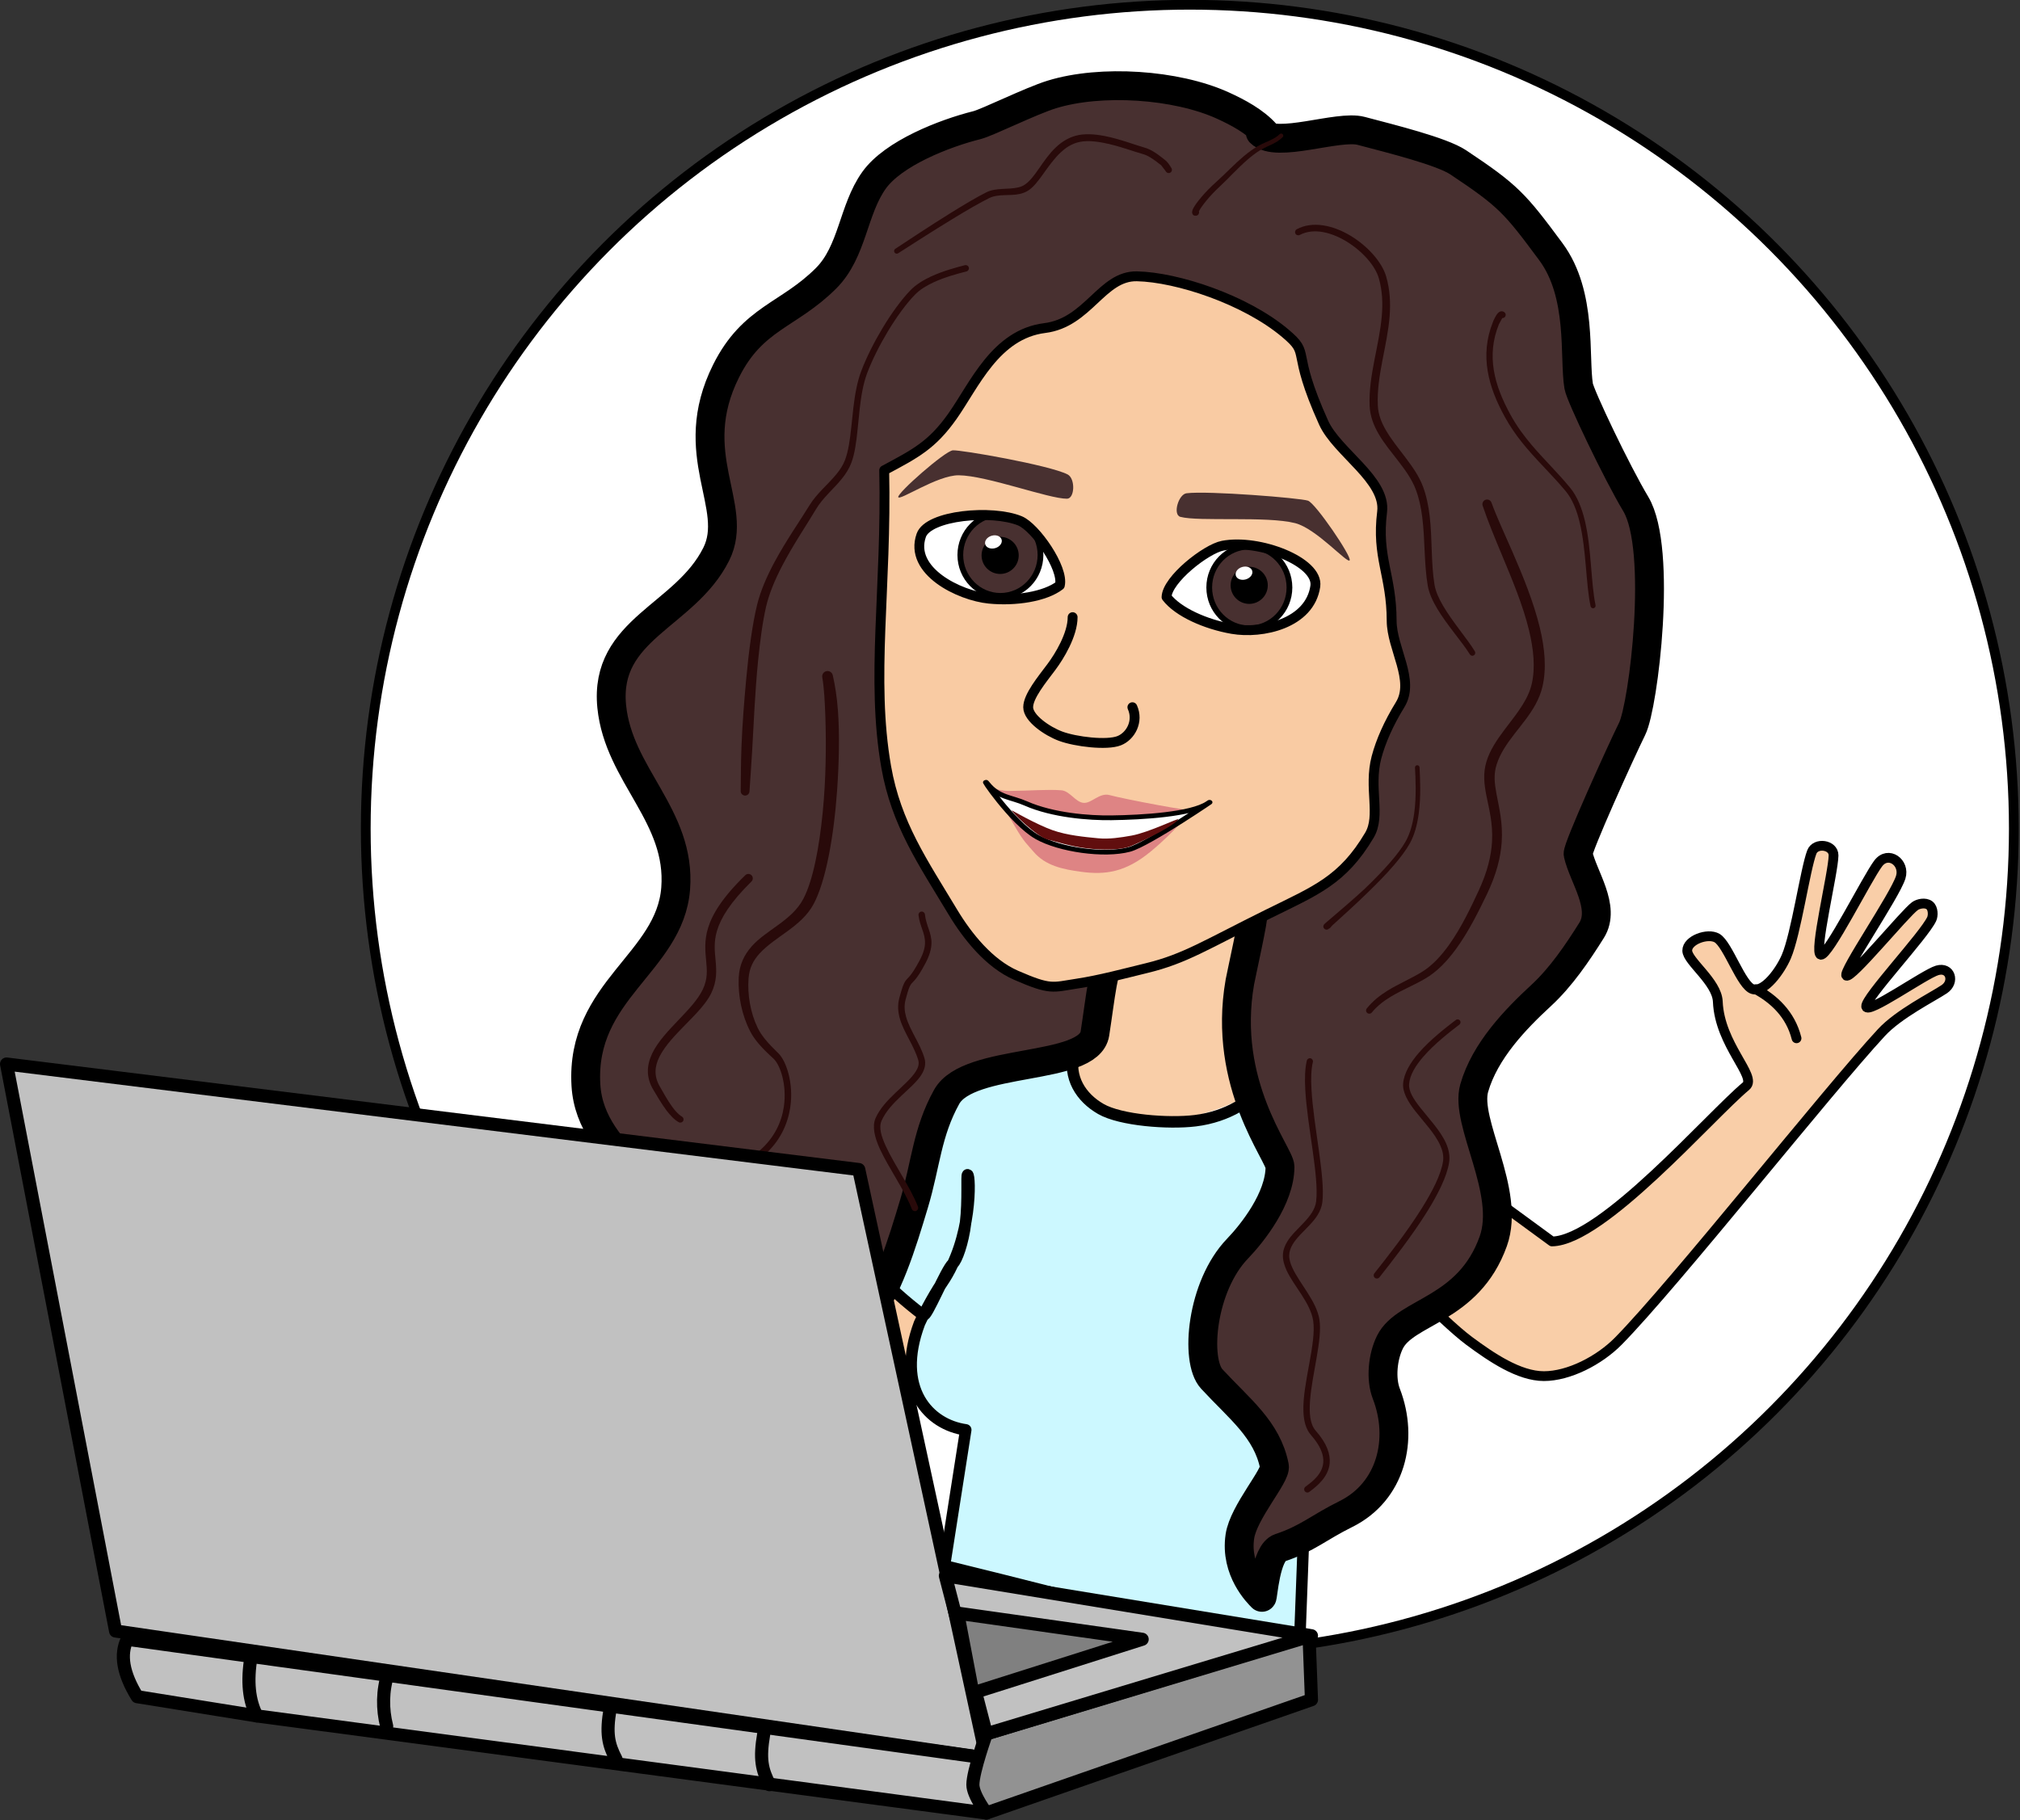 <?xml version="1.0" encoding="UTF-8" standalone="no"?>
<!DOCTYPE svg PUBLIC "-//W3C//DTD SVG 1.1//EN" "http://www.w3.org/Graphics/SVG/1.1/DTD/svg11.dtd">
<svg width="100%" height="100%" viewBox="0 0 1064 959" version="1.1" xmlns="http://www.w3.org/2000/svg"  style="fill-rule:evenodd;clip-rule:evenodd;stroke-linecap:round;stroke-linejoin:round;stroke-miterlimit:1.5;">
    <rect x="0" y="0" width="1064" height="959" fill="#333333" stroke="none"/>
    <g transform="matrix(1,0,0,1,-622.842,-395.399)">
        <g transform="matrix(0.975,0,0,0.975,-70.641,71.575)">
            <g id="Layer14">
                <circle cx="1354.04" cy="779.865" r="445.178" style="fill:white;stroke:black;stroke-width:5.28px;"/>
            </g>
        </g>
        <g id="Layer13">
            <g id="Layer5">
                <path d="M1188.48,947.186L1188.48,973.386C1203.94,983.448 1221.81,987.774 1242.63,985.052C1259.79,982.562 1274.87,976.509 1288.22,967.504L1316.35,916.582L1288.22,856.686L1209.01,889.828L1188.48,947.186Z" style="fill:rgb(249,206,168);"/>
            </g>
            <g id="Layer9">
                <path d="M1401.46,1021.02L1440.32,1049.46C1466.86,1049.06 1523.6,983.393 1542.49,967.664C1548.55,962.618 1528.61,945.952 1527.67,923.114C1527.24,912.686 1511.64,901.842 1511.57,896.261C1511.5,890.681 1522.37,886.755 1527.27,889.63C1533.04,893.017 1540.11,914.946 1546.19,916.582C1552.27,918.217 1560.52,906.96 1563.74,899.445C1568.91,887.4 1573.68,853.473 1577.18,844.307C1579.18,839.063 1588.69,840.382 1588.63,846.086C1588.53,855.138 1577.99,897.71 1581.91,898.416C1585.83,899.121 1606.16,858.265 1612.15,850.319C1617.43,843.305 1626.43,849.852 1624.01,857.593C1620.95,867.363 1593.16,907.704 1595.39,909.422C1597.85,911.309 1626.11,876.631 1631.55,872.747C1633.21,871.565 1636.92,870.677 1639.14,872.347C1641.22,873.915 1641.14,877.86 1640.33,879.59C1636.17,888.437 1605.32,921.167 1605.81,925.674C1606.3,930.182 1636.53,908.593 1643.26,906.635C1650.14,904.638 1652.7,912.718 1646.91,916.582C1640.82,920.654 1622.97,929.558 1613.88,939.376C1585.29,970.258 1505.02,1071.7 1475.38,1101.87C1465.23,1112.21 1449.18,1120.42 1436.07,1120.42C1422.96,1120.42 1408.38,1110.5 1396.73,1101.87C1382.07,1091.01 1348.1,1055.26 1348.1,1055.26L1401.46,1021.02Z" style="fill:rgb(249,206,168);stroke:black;stroke-width:5.15px;"/>
                <path d="M1547.69,916.582C1557.01,921.643 1565.92,929.601 1569.13,942.427" style="fill:none;stroke:black;stroke-width:5.15px;"/>
            </g>
            <g id="Layer12">
                <path d="M1128.63,1069.35C1116.61,1112 1100.26,1138.82 1100.26,1138.82L1054.96,1138.82C1046.89,1138.82 1016.92,1068.57 1016.92,1068.57L1069.55,1016.94L1142.4,1029.35C1142.4,1029.35 1140.65,1026.71 1128.63,1069.35Z" style="fill:rgb(249,203,163);"/>
            </g>
            <g id="Layer6">
                <path d="M1188.48,950.222C1185.44,963.01 1192.14,973.62 1202.73,979.689C1213.14,985.659 1238.28,987.568 1252.41,985.85C1269.81,983.736 1282.78,974.816 1288.22,966.859C1297.02,953.976 1330.35,956.628 1343.53,964.327C1356.71,972.027 1363.87,1000.93 1367.31,1016.15C1370.22,1029.03 1367.37,1042.82 1364.17,1055.63C1360.57,1070.05 1349.11,1086.18 1345.7,1102.67C1342.01,1120.56 1311.94,1131.8 1311.34,1151.92C1310.49,1180.13 1306.9,1274.26 1306.9,1274.07C1306.95,1265.46 1120.33,1220.33 1120.33,1220.33L1131.53,1148.73C1112.12,1145.98 1094.27,1127.12 1107.14,1092.64C1107.69,1091.19 1113.99,1078.61 1119.16,1071.09C1135.01,1048.03 1133.98,1014.58 1132.51,1014.33C1131.82,1014.21 1132.87,1027.7 1131.42,1039.75C1130.17,1050.17 1126.78,1059.48 1124.77,1061.12C1121.13,1064.11 1110.93,1089.73 1109.19,1088.39C1100.53,1081.7 1067.74,1056.07 1069.63,1036.8C1072.07,1011.93 1091.15,953.611 1110.96,939.181C1130.77,924.752 1192.49,933.303 1188.48,950.222Z" style="fill:rgb(204,248,255);stroke:black;stroke-width:6.05px;"/>
            </g>
            <g id="Layer4">
                <g transform="matrix(1,0,0,1,-5.555,2.616)">
                    <path d="M1295.14,463.259C1289.31,456.698 1280.34,451.939 1272.48,448.364C1247.85,437.169 1208.3,434.585 1182.46,442.536C1171.31,445.967 1148.5,457.341 1142.96,458.726C1125.82,463.01 1098.95,473.522 1088.78,487.768C1077.65,503.349 1077.59,525.309 1063.51,539.39C1043.8,559.099 1024.9,560.137 1010.85,588.246C988.807,632.322 1018.28,659.502 1005.67,684.738C989.249,717.571 946.513,723.984 950.619,765.041C954.239,801.238 987.239,822.597 984.294,860.885C981.275,900.138 934.082,914.563 937.019,964.501C939.368,1004.43 987.957,1019.66 997.894,1057.76C1011.78,1110.97 981.704,1131.15 981.704,1169.79C981.704,1171.19 998.739,1159.23 1015.38,1147.12C1037.63,1130.94 1065.92,1111.92 1082.71,1090.1C1096.17,1072.6 1103.43,1048.33 1109.93,1026.67C1116.03,1006.32 1116.66,989.337 1127.03,970.676C1138.62,949.813 1202.02,957.327 1205.13,937.302C1211.35,897.137 1209.55,878.565 1249.1,881.429C1264.1,882.514 1274.03,879.618 1288.22,874.887C1289.26,874.539 1282.09,906.696 1281.49,910.08C1271.98,964.205 1302.61,1001 1302.61,1007.49C1302.61,1024.21 1288.01,1042.56 1280.25,1050.63C1261.14,1070.49 1257.7,1109.57 1266.65,1119.28C1281.28,1135.14 1295.8,1145.88 1299.67,1165.26C1300.66,1170.19 1283.39,1189.42 1281.49,1202.22C1278.82,1220.24 1291.17,1232.43 1293.1,1234.35C1293.67,1234.92 1294.86,1210.77 1302.61,1208.22C1316.94,1203.5 1322.96,1197.57 1337.24,1190.51C1361.15,1178.7 1367.91,1151.1 1358.61,1127.05C1355.61,1119.3 1356.64,1107.67 1360.55,1099.85C1368.79,1083.37 1401.88,1083.34 1414.95,1046.75C1424.35,1020.43 1399.74,984.17 1404.91,966.059C1410.55,946.349 1426.74,929.652 1440.2,917.226C1450.6,907.629 1459.3,894.826 1466.76,882.904C1474.34,870.775 1462.28,854.669 1459.63,842.753C1459,839.897 1482.21,788.669 1488.13,776.697C1494.11,764.604 1504.26,682.074 1490.01,658.313C1480.01,641.641 1460.79,601.302 1459.94,596.246C1457.39,580.922 1462.06,548.056 1445.28,525.389C1426.29,499.732 1422.87,495.893 1396.52,478.33C1387.79,472.507 1361.41,465.982 1345.36,461.735C1333.09,458.488 1300.75,471.163 1292.21,462.617" style="fill:rgb(72,48,48);stroke:black;stroke-width:15.2px;"/>
                </g>
                <path d="M1131.08,535.113C1126.74,536.241 1119.69,538.076 1113.25,541.067C1109.18,542.955 1105.35,545.307 1102.52,548.202C1097.8,553.029 1092.49,560.312 1087.67,568.323C1083.3,575.601 1079.33,583.478 1076.58,590.65C1075.43,593.64 1074.57,596.855 1073.89,600.183C1071.2,613.372 1071.54,628.42 1067.89,637.893C1066.85,640.586 1065.26,642.956 1063.43,645.189C1058.91,650.717 1052.98,655.446 1049.27,661.55C1044.49,669.383 1036.91,680.134 1030.71,691.698C1026.82,698.973 1023.47,706.569 1021.65,713.973C1019.14,724.189 1017.27,738.335 1015.89,753.177C1014.79,765.084 1013.84,777.433 1013.41,788.549C1013.06,797.532 1013.09,805.696 1013,812.15C1012.95,813.427 1013.95,814.503 1015.22,814.551C1016.5,814.599 1017.58,813.602 1017.62,812.325C1017.98,806.608 1018.54,799.555 1018.98,791.762C1019.82,776.988 1020.56,759.592 1022.11,743.905C1023.2,732.977 1024.55,722.879 1026.35,715.093C1027.98,708.026 1031.08,700.765 1034.69,693.794C1040.68,682.227 1048.07,671.451 1052.7,663.607C1056.24,657.62 1062,652.978 1066.34,647.544C1068.39,644.983 1070.14,642.259 1071.29,639.187C1074.92,629.535 1074.51,614.257 1077.16,600.841C1077.79,597.695 1078.59,594.656 1079.66,591.828C1082.34,584.821 1086.21,577.124 1090.49,570.017C1095.16,562.256 1100.31,555.2 1104.9,550.529C1107.47,547.909 1110.97,545.814 1114.66,544.111C1120.9,541.231 1127.72,539.485 1131.93,538.404C1132.84,538.169 1133.38,537.242 1133.15,536.334C1132.92,535.425 1131.99,534.879 1131.08,535.113Z" style="fill:rgb(41,10,10);"/>
                <path d="M1025.11,1004.24C1033.77,996.726 1037.76,987.571 1039.08,978.93C1041.05,966.005 1036.86,954.205 1032.88,950.383C1030.27,947.838 1027.73,945.286 1025.59,942.596C1024.13,940.772 1022.87,938.882 1021.91,936.885C1020.02,932.955 1018.67,928.613 1017.86,924.174C1017.06,919.735 1016.81,915.198 1017.13,910.871C1017.53,905.307 1019.76,901.242 1022.86,897.836C1031.12,888.751 1044.88,883.748 1051.33,871.823C1057.86,859.725 1062.05,836.035 1063.76,811.974C1064.82,797.013 1065.13,781.904 1064.19,769.463C1063.65,762.329 1062.63,756.087 1061.5,751.201C1061.19,749.677 1059.71,748.687 1058.18,748.991C1056.66,749.296 1055.67,750.782 1055.97,752.306C1056.92,757.833 1057.32,765.132 1057.6,773.428C1058.1,788.344 1057.87,806.465 1056.19,823.405C1054.34,842.103 1051.05,859.348 1045.98,868.968C1039.91,880.517 1026.47,885.22 1018.68,894.106C1014.89,898.43 1012.26,903.604 1011.94,910.565C1011.73,915.311 1012.15,920.268 1013.18,925.098C1014.21,929.915 1015.83,934.605 1018.02,938.831C1019.18,941.074 1020.68,943.191 1022.39,945.22C1024.72,947.967 1027.45,950.565 1030.27,953.146C1033.84,956.478 1037.4,966.973 1035.73,978.433C1034.58,986.378 1030.85,994.774 1022.89,1001.67C1022.18,1002.28 1022.1,1003.36 1022.72,1004.07C1023.33,1004.78 1024.4,1004.85 1025.11,1004.24Z" style="fill:rgb(41,10,10);"/>
                <path d="M1345.41,928.849C1348.36,925.279 1351.82,922.672 1355.5,920.457C1361.34,916.954 1367.75,914.415 1373.8,910.849C1379.83,907.289 1385.15,901.71 1389.81,895.32C1396.46,886.194 1401.76,875.408 1405.94,866.754C1411.19,855.863 1413.3,846.872 1413.83,839.152C1414.54,828.891 1412.43,820.878 1411.07,813.584C1410.1,808.322 1409.5,803.474 1411.12,798.324C1414.8,786.482 1425.58,777.653 1431.56,766.697C1433.22,763.661 1434.54,760.475 1435.33,757.061C1437.5,747.671 1436.57,736.999 1433.88,725.922C1430.65,712.66 1425,698.755 1419.39,685.9C1415.32,676.59 1411.25,667.858 1408.45,660.217C1408,658.938 1406.6,658.263 1405.32,658.711C1404.04,659.158 1403.37,660.56 1403.81,661.839C1406.42,669.655 1410.14,678.668 1414.1,688.158C1419.38,700.81 1425.04,714.34 1428.19,727.305C1430.64,737.428 1431.63,747.169 1429.66,755.752C1428.99,758.649 1427.87,761.347 1426.47,763.929C1420.36,775.225 1409.51,784.482 1405.79,796.685C1403.96,802.752 1404.56,808.435 1405.78,814.598C1407.14,821.509 1409.29,829.084 1408.74,838.832C1408.33,846.058 1406.44,854.481 1401.67,864.731C1397.72,873.234 1392.72,883.841 1386.36,892.841C1382.13,898.824 1377.32,904.103 1371.78,907.485C1365.78,911.146 1359.4,913.783 1353.62,917.377C1349.64,919.853 1345.93,922.766 1342.78,926.706C1342.18,927.434 1342.3,928.505 1343.02,929.096C1343.75,929.688 1344.82,929.577 1345.41,928.849Z" style="fill:rgb(41,10,10);"/>
                <path d="M1307.48,519.176C1314.79,515.339 1324.13,517.768 1332.16,522.662C1340.36,527.663 1347.25,535.317 1349.16,542.157C1351.01,548.71 1351.23,555.22 1350.69,561.711C1349.37,577.52 1343.63,593.236 1344.26,609.164C1344.49,614.647 1346.42,619.628 1349.2,624.353C1354.97,634.146 1364.59,642.781 1368.54,653.219C1370.33,657.914 1371.35,662.82 1371.98,667.824C1373.51,679.788 1372.89,692.304 1374.89,703.972C1375.57,707.873 1377.44,712.022 1379.93,716.172C1385.13,724.862 1393.01,733.611 1397.06,740.152C1397.5,740.879 1398.45,741.108 1399.18,740.664C1399.91,740.22 1400.14,739.269 1399.69,738.542C1395.73,731.971 1387.97,723.154 1382.88,714.425C1380.69,710.654 1379,706.909 1378.43,703.382C1376.55,691.739 1377.31,679.277 1375.91,667.345C1375.28,662.015 1374.23,656.79 1372.38,651.778C1368.42,641.111 1358.76,632.183 1352.91,622.176C1350.51,618.059 1348.78,613.75 1348.58,608.984C1347.89,593.237 1353.59,577.682 1354.8,562.042C1355.34,555.071 1355.02,548.085 1352.98,541.066C1350.78,533.504 1343.21,524.957 1334.06,519.505C1324.87,514.029 1314.16,511.722 1305.88,516.175C1305.06,516.615 1304.74,517.645 1305.18,518.473C1305.62,519.301 1306.65,519.616 1307.48,519.176Z" style="fill:rgb(41,10,10);"/>
                <path d="M1239.91,484.026C1239.54,483.396 1238.93,482.376 1238.21,481.442C1237.71,480.805 1237.16,480.211 1236.58,479.766C1235.2,478.7 1233.05,476.9 1230.68,475.432C1229.13,474.476 1227.5,473.664 1225.91,473.229C1221.2,471.937 1212.92,468.657 1204.67,467.053C1199.21,465.992 1193.77,465.68 1189.28,466.958C1185.23,468.111 1181.87,470.32 1178.97,473.055C1172.06,479.578 1167.99,489.282 1162.46,492.797C1161.45,493.444 1160.35,493.854 1159.19,494.128C1153.84,495.395 1147.5,494.196 1142.51,496.659C1137.67,499.05 1130.48,503.315 1122.86,508.068C1112.55,514.507 1101.45,521.836 1094.42,526.48C1093.77,526.902 1093.59,527.77 1094.01,528.418C1094.43,529.065 1095.3,529.249 1095.94,528.827C1103.02,524.276 1114.18,517.109 1124.54,510.791C1132.1,506.184 1139.22,502.028 1144,499.714C1148.79,497.401 1154.86,498.748 1159.99,497.581C1161.54,497.229 1163.02,496.676 1164.38,495.822C1170.06,492.24 1174.4,482.419 1181.5,475.737C1183.98,473.402 1186.83,471.474 1190.29,470.483C1194.28,469.338 1199.12,469.701 1203.98,470.627C1212.14,472.181 1220.34,475.37 1224.99,476.619C1226.28,476.963 1227.6,477.631 1228.85,478.397C1231.12,479.778 1233.17,481.484 1234.49,482.489L1236.98,485.753C1237.45,486.561 1238.5,486.83 1239.31,486.353C1240.11,485.876 1240.38,484.834 1239.91,484.026Z" style="fill:rgb(41,10,10);"/>
                <path d="M1414.13,562.97C1413.71,563.752 1412.38,566.193 1412.35,566.276C1408.99,574.614 1408.41,582.637 1409.69,590.441C1410.99,598.402 1414.21,606.133 1418.37,613.741C1421.72,619.87 1425.55,625.033 1429.62,629.839C1436.01,637.386 1442.99,644.062 1449.69,652.132C1453.61,656.856 1456.08,663.102 1457.71,670.019C1461.16,684.678 1460.8,702.395 1463.27,714.257C1463.42,714.98 1462.96,715.69 1462.24,715.842C1461.51,715.994 1460.8,715.531 1460.65,714.809C1458.14,702.981 1458.42,685.296 1454.92,670.681C1453.38,664.24 1451.1,658.405 1447.42,654.017C1439.56,644.62 1431.32,637.126 1424.07,627.921C1421.05,624.08 1418.19,619.945 1415.6,615.263C1411.22,607.341 1407.86,599.277 1406.47,590.974C1405.06,582.603 1405.65,573.989 1409.22,565.023C1409.27,564.886 1410.68,561.341 1412.05,560.161C1413.14,559.214 1414.27,559.157 1415.28,559.927C1416.03,560.498 1416.17,561.565 1415.6,562.31C1415.24,562.779 1414.68,563.008 1414.13,562.97Z" style="fill:rgb(41,10,10);"/>
                <path d="M1312.51,1181.4C1316.42,1178.47 1322.6,1173.63 1323.23,1166.28C1323.62,1161.69 1321.92,1156.03 1315.9,1149.21C1312.79,1145.68 1312.39,1139.81 1312.91,1133.07C1314.01,1118.91 1319.44,1101.09 1317.84,1090.71C1316.35,1080.99 1307.5,1071.85 1303.58,1063.36C1302.53,1061.1 1301.86,1058.9 1301.91,1056.74C1302.11,1048.73 1312.1,1043.1 1316.74,1035.73C1318.11,1033.56 1319.07,1031.27 1319.37,1028.79C1320.99,1015.62 1314.72,988.748 1313.64,969.292C1313.33,963.693 1313.45,958.731 1314.38,954.948C1314.59,954.072 1314.05,953.186 1313.18,952.971C1312.3,952.756 1311.41,953.294 1311.2,954.17C1310.21,958.206 1310.04,963.499 1310.37,969.472C1311.43,988.739 1317.69,1015.34 1316.09,1028.38C1315.06,1036.74 1305.2,1042.47 1300.91,1049.48C1299.53,1051.74 1298.65,1054.1 1298.59,1056.66C1298.52,1059.29 1299.28,1062 1300.55,1064.76C1304.35,1072.99 1313.09,1081.79 1314.53,1091.22C1316.34,1103 1308.85,1124.5 1309.39,1139.06C1309.58,1144.17 1310.75,1148.49 1313.36,1151.44C1318.52,1157.3 1320.19,1162.05 1319.85,1165.99C1319.31,1172.25 1313.8,1176.19 1310.47,1178.69C1309.72,1179.25 1309.57,1180.32 1310.13,1181.07C1310.69,1181.82 1311.76,1181.97 1312.51,1181.4Z" style="fill:rgb(41,10,10);"/>
                <path d="M1349.43,1068.36C1355.99,1060.03 1366.35,1046.88 1374.4,1034.01C1380.36,1024.48 1385.04,1015.08 1386.14,1007.83C1386.66,1004.37 1385.96,1000.98 1384.49,997.664C1381.58,991.118 1375.57,984.853 1370.89,978.9C1367.49,974.558 1364.74,970.452 1365.07,966.447C1365.46,961.7 1368.51,956.809 1372.47,952.213C1378.43,945.296 1386.49,939.1 1391.56,935.198C1392.23,934.682 1392.36,933.717 1391.84,933.045C1391.32,932.374 1390.36,932.247 1389.69,932.764C1384.49,936.751 1376.23,943.097 1370.11,950.173C1365.66,955.315 1362.37,960.866 1361.92,966.187C1361.53,970.858 1364.42,975.793 1368.38,980.867C1372.88,986.625 1378.74,992.647 1381.53,998.975C1382.74,1001.71 1383.36,1004.49 1382.92,1007.34C1381.86,1014.25 1377.3,1023.17 1371.59,1032.25C1363.58,1045 1353.29,1058.01 1346.77,1066.25C1346.19,1066.99 1346.31,1068.06 1347.05,1068.64C1347.78,1069.22 1348.85,1069.09 1349.43,1068.36Z" style="fill:rgb(41,10,10);"/>
                <path d="M1322.94,884.522C1322.63,884.93 1322.14,885.193 1321.59,885.193C1320.65,885.193 1319.89,884.432 1319.89,883.494C1319.89,883.424 1319.88,882.735 1320.62,882.059C1320.94,881.77 1321.63,881.185 1322.58,880.376C1326.66,876.904 1335.7,869.233 1341.57,863.769C1346.49,859.054 1351.34,854.113 1355.41,849.374C1358.62,845.642 1361.34,842.04 1363.2,838.777C1365.64,834.505 1367.01,829.226 1367.75,823.828C1368.97,814.862 1368.47,805.566 1368.16,799.827C1368.13,799.165 1368.63,798.599 1369.3,798.563C1369.96,798.528 1370.53,799.037 1370.56,799.699C1370.87,805.547 1371.37,815.017 1370.12,824.153C1369.35,829.869 1367.89,835.452 1365.31,839.979C1363.39,843.362 1360.59,847.104 1357.28,850.976C1353.18,855.784 1348.28,860.8 1343.31,865.586C1337.59,871.249 1328.72,879.206 1324.75,882.837C1323.87,883.645 1323.23,884.822 1322.94,884.527L1322.94,884.522Z" style="fill:rgb(41,10,10);"/>
                <path d="M1106.65,877.538C1107.29,883.384 1110.2,886.932 1110.07,892.301C1110.01,894.754 1109.26,897.6 1107.29,901.305C1102.53,910.281 1101.03,910.365 1099.76,912.221C1098.88,913.489 1098.06,915.504 1096.54,921.218C1095.53,925.025 1095.83,928.635 1096.85,932.165C1098.93,939.346 1104.19,946.169 1106.49,953.818C1107.13,955.97 1106.46,957.991 1105.14,960.02C1100.48,967.209 1088.52,974.353 1084.05,984.464C1082.18,988.702 1083.41,994.377 1086.3,1000.71C1090.8,1010.54 1099.17,1022.19 1103.14,1032.39C1103.49,1033.28 1104.49,1033.72 1105.38,1033.38C1106.27,1033.03 1106.71,1032.03 1106.37,1031.14C1102.37,1020.88 1093.96,1009.16 1089.44,999.277C1087.03,994.023 1085.64,989.371 1087.2,985.855C1091.59,975.91 1103.44,968.957 1108.02,961.885C1109.93,958.936 1110.71,955.96 1109.77,952.833C1107.48,945.195 1102.21,938.384 1100.13,931.214C1099.28,928.273 1099,925.266 1099.84,922.094C1101.17,917.071 1101.8,915.266 1102.57,914.151C1103.88,912.241 1105.4,912.141 1110.3,902.901C1112.59,898.581 1113.41,895.242 1113.48,892.382C1113.61,886.856 1110.69,883.187 1110.03,877.17C1109.93,876.238 1109.09,875.563 1108.16,875.665C1107.23,875.766 1106.55,876.605 1106.65,877.538Z" style="fill:rgb(41,10,10);"/>
                <path d="M982.035,983.684C980.162,982.588 978.409,980.582 976.781,978.331C974.232,974.808 972.044,970.661 970.421,967.894C967.138,962.294 967.716,957.097 970.194,952.151C976.157,940.249 992.115,929.625 997.436,918.762C1000.57,912.274 1000.28,906.885 999.755,901.251C999.322,896.6 998.718,891.766 1000.52,885.75C1002.53,879 1007.5,870.83 1018.67,859.808C1019.58,858.913 1019.6,857.446 1018.7,856.532C1017.81,855.618 1016.34,855.602 1015.43,856.496C1003.31,868.245 998.011,877.079 995.799,884.326C993.742,891.067 994.31,896.497 994.804,901.716C995.259,906.512 995.678,911.113 993.039,916.651C987.915,927.55 972.155,938.353 966.432,950.308C963.464,956.509 962.93,962.983 967.149,969.857C968.875,972.668 971.219,976.881 973.913,980.451C975.904,983.089 978.094,985.376 980.349,986.635C981.163,987.1 982.202,986.817 982.668,986.003C983.133,985.188 982.85,984.149 982.035,983.684Z" style="fill:rgb(41,10,10);"/>
                <path d="M1254.34,506.746C1254.37,506.822 1254.39,506.902 1254.41,506.985C1254.6,507.903 1254.01,508.804 1253.09,508.995C1251.65,509.281 1250.96,508.623 1250.78,507.434C1250.72,507.012 1250.84,506.101 1251.5,504.917C1252.97,502.257 1257.27,496.786 1263.33,491.382C1268.06,487.163 1272.9,481.968 1278.08,477.63C1280.4,475.689 1282.78,473.916 1285.25,472.468C1287.99,470.857 1291.1,469.86 1293.84,468.309C1294.94,467.69 1295.98,466.979 1296.89,466.08C1297.33,465.648 1298.03,465.648 1298.46,466.08C1298.89,466.513 1298.89,467.215 1298.46,467.647C1297.42,468.706 1296.24,469.556 1294.99,470.296C1292.29,471.89 1289.22,472.937 1286.52,474.592C1284.2,476.015 1281.97,477.749 1279.8,479.639C1274.72,484.059 1270,489.328 1265.37,493.621C1259.77,498.808 1255.79,503.993 1254.45,506.519L1254.34,506.746ZM1252.55,505.644C1252.5,505.649 1252.45,505.656 1252.4,505.667L1252.55,505.644Z" style="fill:rgb(41,10,10);"/>
            </g>
            <g id="Layer1">
                <g transform="matrix(1,0,0,1,-2.736,-1.343)">
                    <path d="M1091.32,644.515C1092.71,706.483 1084.21,754.169 1092.36,800.734C1097.64,830.876 1111.7,850.989 1127.45,877.222C1135.3,890.286 1146.77,904.457 1160.74,910.547C1179.1,918.551 1179.85,916.937 1192.63,915.002C1205.08,913.117 1217.56,909.695 1229.54,906.79C1249.78,901.877 1260.66,894.555 1293.71,878.214C1318.5,865.957 1332.75,860.629 1346.9,836.762C1353.04,826.404 1346.38,811.823 1350.61,795.781C1352.86,787.251 1357.01,777.88 1363.08,768C1370.99,755.117 1358.65,738.488 1358.61,723.799C1358.55,699.555 1350.58,690.452 1353.58,666.419C1355.68,649.493 1329.78,634.961 1322.77,619.413C1304.93,579.869 1316.44,584.009 1302.61,572.344C1281.49,554.535 1245.58,542.773 1224.46,542.314C1205.89,541.909 1198.79,566.717 1175.87,569.584C1149.92,572.831 1138.78,599.736 1127.28,616.01C1116.57,631.176 1107.96,635.623 1091.32,644.515Z" style="fill:rgb(249,203,163);stroke:black;stroke-width:5.2px;"/>
                </g>
                <path d="M1247.82,655.28C1243.57,655.818 1240.44,666.569 1244.57,667.704C1254.11,670.328 1290.2,667.208 1305.06,671.024C1316.28,673.903 1332.63,692.572 1333.75,690.599C1334.88,688.626 1315.84,660.606 1311.81,659.186C1307.78,657.766 1259.02,653.861 1247.82,655.28Z" style="fill:rgb(72,48,48);"/>
                <g transform="matrix(-0.928,-0.257,-0.267,0.964,2518.09,334.338)">
                    <path d="M1247.82,655.28C1243.01,656.218 1240.44,666.569 1244.57,667.704C1254.11,670.328 1290.2,667.208 1305.06,671.024C1316.28,673.903 1332.63,692.572 1333.75,690.599C1334.88,688.626 1315.84,660.606 1311.81,659.186C1307.78,657.766 1258.89,653.119 1247.82,655.28Z" style="fill:rgb(72,48,48);"/>
                </g>
                <g transform="matrix(0.986,5.55112e-17,0,1,16.322,0)">
                    <path d="M1181.33,703.759C1183.51,694.765 1168.27,673.169 1159.99,669.808C1145.15,663.782 1111.07,666.755 1107.27,677.461C1100.59,696.286 1127.66,709.252 1143.53,710.787C1157.55,712.143 1173.37,709.807 1181.33,703.759Z" style="fill:white;"/>
                    <clipPath id="_clip1">
                        <path d="M1181.33,703.759C1183.51,694.765 1168.27,673.169 1159.99,669.808C1145.15,663.782 1111.07,666.755 1107.27,677.461C1100.59,696.286 1127.66,709.252 1143.53,710.787C1157.55,712.143 1173.37,709.807 1181.33,703.759Z"/>
                    </clipPath>
                    <g clip-path="url(#_clip1)">
                        <g id="Layer3" transform="matrix(1.014,0,0,1,-16.551,0)">
                            <g transform="matrix(1.023,0,0,1.04,-20.075,-28.866)">
                                <ellipse cx="1143.78" cy="689.088" rx="20.644" ry="20.75" style="fill:rgb(72,48,48);stroke:black;stroke-width:2.96px;"/>
                            </g>
                            <g transform="matrix(1,0,0,1,7.385,-4.263)">
                                <circle cx="1142.49" cy="692.268" r="7.385" style="stroke:black;stroke-width:4.8px;"/>
                            </g>
                            <g transform="matrix(1.733,-0.503,0.75,2.586,-1364.4,-495.045)">
                                <ellipse cx="1154.77" cy="679.357" rx="2.491" ry="1.262" style="fill:white;"/>
                            </g>
                        </g>
                    </g>
                    <path d="M1181.33,703.759C1183.51,694.765 1168.27,673.169 1159.99,669.808C1145.15,663.782 1111.07,666.755 1107.27,677.461C1100.59,696.286 1127.66,709.252 1143.53,710.787C1157.55,712.143 1173.37,709.807 1181.33,703.759Z" style="fill:none;stroke:black;stroke-width:5.24px;"/>
                </g>
                <path d="M1187.83,720.555C1187.83,729.785 1180.84,741.203 1176.68,746.762C1171.68,753.438 1164.42,762.221 1164.42,768C1164.42,773.779 1174.41,780.647 1181.54,783.283C1189.49,786.224 1205.86,788.194 1212.33,785.647C1218.35,783.279 1222.68,775.5 1219.31,768" style="fill:rgb(249,203,163);stroke:black;stroke-width:5.2px;"/>
                <g id="Layer11">
                </g>
                <g id="Layer10">
                    <path d="M1142.99,807.973C1142.99,807.973 1145.29,812.217 1155.23,812.111C1165.02,812.007 1174.76,811.214 1181.9,811.77C1186.35,812.116 1189.28,817.967 1193.53,818.391C1197.78,818.815 1201.89,812.818 1207.38,814.316C1215.37,816.492 1252.11,823.392 1250.58,822.154C1250.58,822.154 1242.34,832.992 1228.94,844.045C1215.63,855.017 1205.04,856.412 1192.38,854.717C1182.71,853.424 1173.44,851.52 1167.17,844.045C1164.34,840.663 1162.16,839.128 1157.19,830.394C1151.04,819.599 1142.99,807.973 1142.99,807.973Z" style="fill:rgb(222,132,132);"/>
                </g>
                <g transform="matrix(1.015,0,0,0.828,-17.63,144.68)">
                    <path d="M1143.3,801.436C1149.12,810.328 1155.7,809.902 1163.33,814.025C1177.42,821.64 1196.31,823.353 1207.69,823.169C1223.97,822.907 1249.33,821.028 1257.91,813.946C1264.75,808.303 1227.16,840.005 1217.03,843.313C1203.97,847.574 1180.91,843.45 1169.37,835.506C1156.07,826.343 1139,794.875 1143.3,801.436Z" style="fill:white;stroke:black;stroke-width:3.02px;"/>
                </g>
                <path d="M1155.8,822.33C1155.8,822.33 1168.88,829.811 1177.24,832.78C1184.97,835.526 1194.31,836.37 1201.24,837.043C1207.09,837.61 1213.13,836.658 1218.82,835.644C1227.99,834.009 1244.14,825.997 1243.48,827.089C1241.69,830.038 1227.93,837.093 1218.81,841.065C1213.78,843.257 1204.15,843.392 1195.29,842.347C1186.42,841.301 1178.46,838.598 1174.96,837.791C1168.92,836.4 1155.25,822.762 1155.8,822.33Z" style="fill:rgb(97,14,14);"/>
                <g transform="matrix(-0.964,-0.265,-0.265,0.964,2562.6,344.605)">
                    <path d="M1181.33,703.759C1183.51,694.765 1168,673.768 1159.99,669.808C1142.53,661.172 1108.9,664.592 1107.27,677.461C1104.77,697.279 1127.66,709.252 1143.53,710.787C1157.55,712.143 1173.37,709.807 1181.33,703.759Z" style="fill:white;"/>
                    <clipPath id="_clip2">
                        <path d="M1181.33,703.759C1183.51,694.765 1168,673.768 1159.99,669.808C1142.53,661.172 1108.9,664.592 1107.27,677.461C1104.77,697.279 1127.66,709.252 1143.53,710.787C1157.55,712.143 1173.37,709.807 1181.33,703.759Z"/>
                    </clipPath>
                    <g clip-path="url(#_clip2)">
                        <g transform="matrix(-0.987,-0.271,-0.276,1.003,2459.71,306.13)">
                            <ellipse cx="1143.78" cy="689.088" rx="20.644" ry="20.75" style="fill:rgb(72,48,48);stroke:black;stroke-width:2.96px;"/>
                        </g>
                        <g transform="matrix(-0.965,-0.265,-0.265,0.964,2426.94,321.652)">
                            <circle cx="1142.49" cy="692.268" r="7.385" style="stroke:black;stroke-width:4.8px;"/>
                        </g>
                        <g transform="matrix(-1.54,-0.944,-1.409,2.295,3880.88,211.78)">
                            <ellipse cx="1154.77" cy="679.357" rx="2.491" ry="1.262" style="fill:white;"/>
                        </g>
                    </g>
                    <path d="M1181.33,703.759C1183.51,694.765 1168,673.768 1159.99,669.808C1142.53,661.172 1108.9,664.592 1107.27,677.461C1104.77,697.279 1127.66,709.252 1143.53,710.787C1157.55,712.143 1173.37,709.807 1181.33,703.759Z" style="fill:none;stroke:black;stroke-width:5.2px;"/>
                </g>
            </g>
            <g id="Layer7">
                <path d="M626.292,955.982L683.717,1254.7L1142.4,1321.66L1075.18,1011.57L626.292,955.982Z" style="fill:rgb(193,193,193);stroke:black;stroke-width:6.9px;"/>
                <path d="M689.866,1259.06C685.952,1267.07 687.615,1277.12 695.123,1289.3L758.131,1299.44L1142.4,1350.6C1135.44,1337.64 1133.45,1331.69 1142.4,1321.66L689.866,1259.06Z" style="fill:rgb(193,193,193);stroke:black;stroke-width:6.9px;"/>
                <g transform="matrix(1,0,0,1,270.074,36.229)">
                    <path d="M755.049,1272.65C752.773,1285.95 754.034,1291.53 758.131,1299.44" style="fill:none;stroke:black;stroke-width:6.9px;"/>
                </g>
                <g transform="matrix(1,0,0,1,189.201,22.832)">
                    <path d="M755.049,1272.65C752.773,1285.95 754.034,1291.53 758.131,1299.44" style="fill:none;stroke:black;stroke-width:6.9px;"/>
                </g>
                <path d="M755.113,1268.08C752.838,1281.38 754.034,1291.53 758.131,1299.44" style="fill:none;stroke:black;stroke-width:6.9px;"/>
                <path d="M827.24,1277C824.277,1286.13 824.205,1295.84 826.514,1304.83" style="fill:none;stroke:black;stroke-width:6.9px;"/>
                <path d="M1142.4,1350.6L1313.63,1290.91L1312.36,1257.2L1142.4,1308.88C1142.4,1308.88 1135.29,1328.72 1135.29,1335.67C1135.29,1341.18 1142.4,1350.6 1142.4,1350.6Z" style="fill:rgb(146,146,146);stroke:black;stroke-width:6.9px;"/>
                <path d="M1313.63,1257.2L1142.4,1308.88L1120.8,1225.59L1313.63,1257.2Z" style="fill:rgb(193,193,193);stroke:black;stroke-width:6.9px;"/>
                <path d="M1135.29,1287.35L1224.46,1259.06L1127.28,1245.3L1135.29,1287.35Z" style="fill:rgb(128,128,128);stroke:black;stroke-width:6.9px;"/>
            </g>
        </g>
    </g>
</svg>
